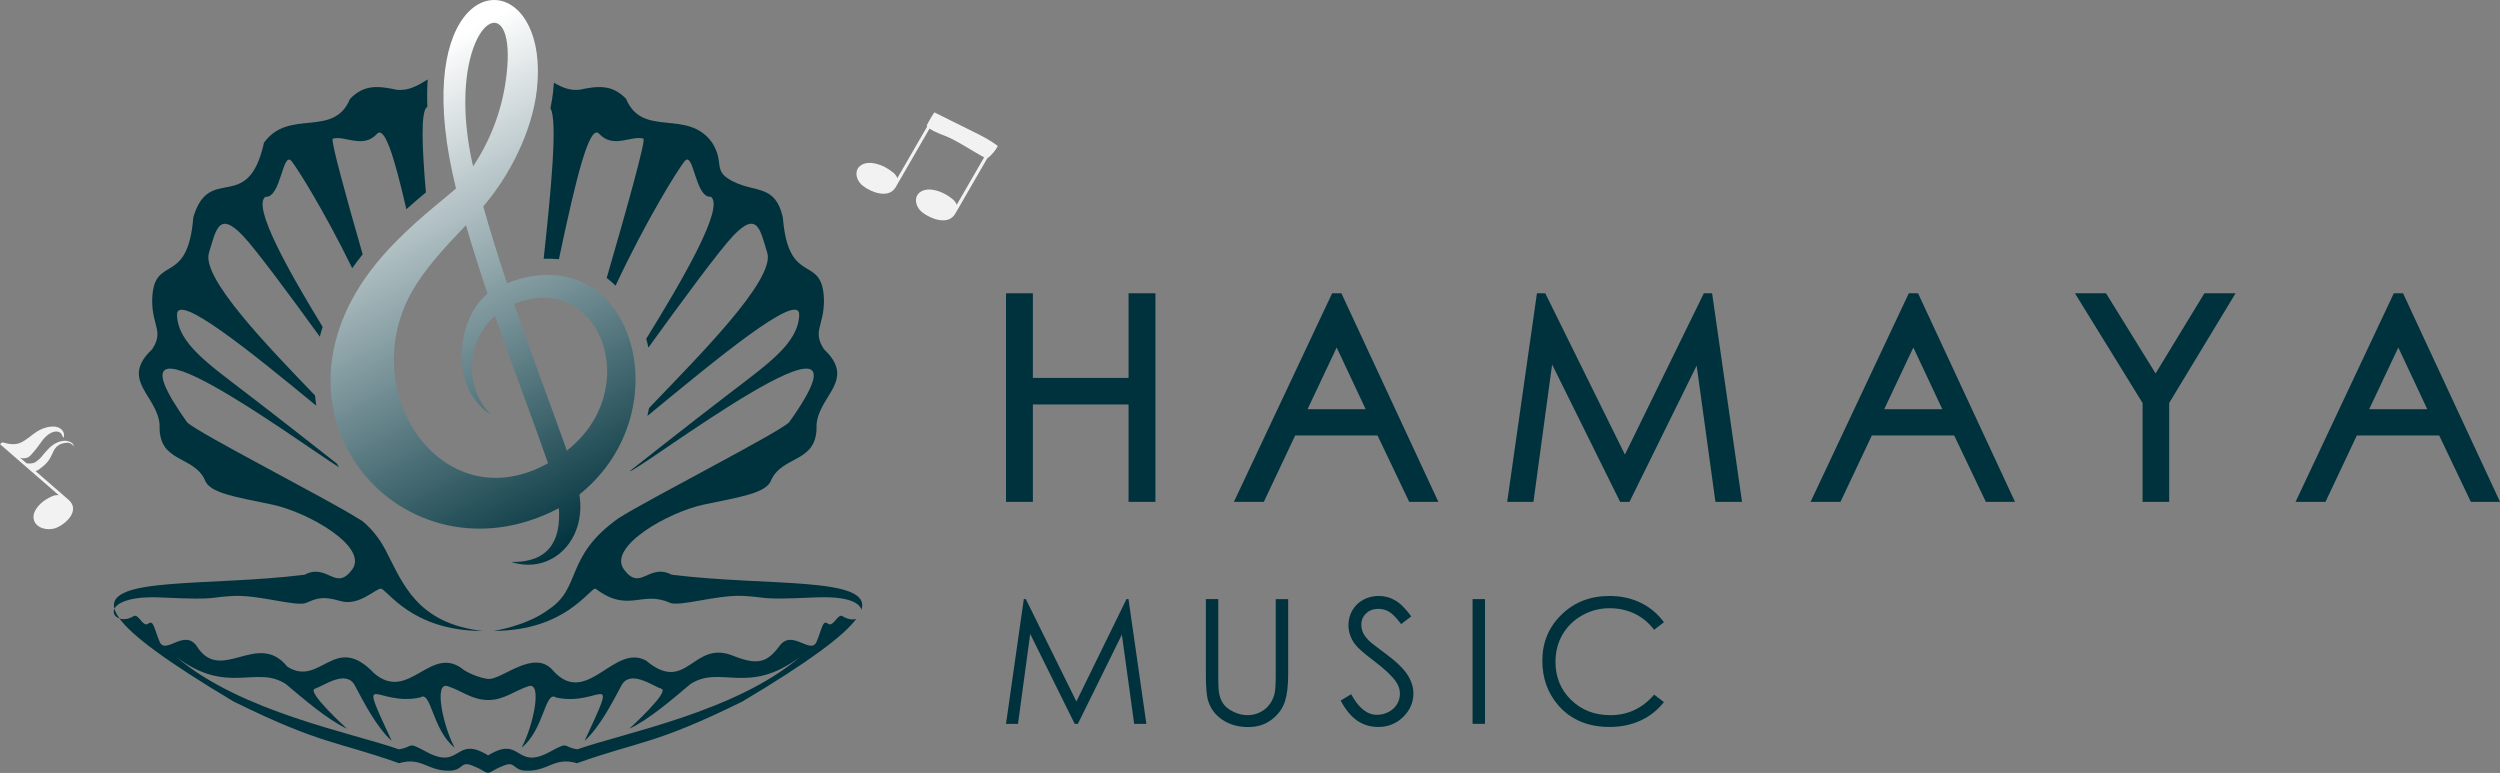 <svg width="262" height="81" viewBox="0 0 262 81" fill="none" xmlns="http://www.w3.org/2000/svg">
<rect x="0" y="0" width="262" height="81" fill="#808080" stroke="none"/>
<g clip-path="url(#clip0_478_656)">
<path d="M12.529 64.821C12.248 64.44 12.078 64.098 11.999 63.795C11.783 64.233 12.039 64.66 12.529 64.821Z" fill="#00323D"/>
<path d="M88.304 64.575C87.778 64.258 87.341 65.779 86.766 65.359C86.194 64.935 86.169 65.865 85.573 67.261C84.976 68.657 83.026 65.907 81.719 67.663C80.412 69.419 79.45 69.754 76.882 68.743C72.596 66.954 72.013 72.843 67.709 69.227C64.335 67.385 61.501 74.171 57.985 70.306C55.986 67.891 52.601 71.282 51.152 71.15C51.152 71.15 50.076 71.065 48.677 70.264C45.189 67.304 42.916 73.687 39.23 70.581C35.053 66.16 33.604 72.087 30.103 69.861C26.981 65.982 23.113 71.788 20.585 67.663C19.278 65.907 17.328 68.657 16.732 67.261C16.135 65.865 16.114 64.935 15.538 65.359C14.966 65.783 14.53 64.258 14.001 64.575C13.443 64.91 12.91 64.949 12.52 64.821C13.837 66.627 17.499 69.352 24.477 73.516C33.704 78.072 35.355 77.68 41.812 79.984C44.241 79.272 44.791 80.875 47.245 80.764C48.62 80.657 48.233 79.707 49.561 80.259C50.889 80.807 50.559 80.853 51.141 80.999C51.727 80.853 51.394 80.811 52.722 80.259C54.054 79.71 53.663 80.661 55.037 80.768C57.491 80.878 58.045 79.272 60.471 79.984C66.931 77.673 68.575 78.075 77.806 73.516C84.749 69.377 88.403 66.659 89.742 64.853C89.252 65.031 88.673 64.807 88.286 64.575H88.304ZM60.51 78.528C58.859 78.275 59.754 77.641 57.644 78.78C53.933 80.804 54.718 76.992 51.156 79.162C47.618 76.996 48.361 80.8 44.667 78.78C42.558 77.641 43.453 78.275 41.801 78.528C36.918 76.8 25.22 74.609 18.479 68.846C23.852 72.935 26.889 69.644 29.968 71.699C31.733 73.177 34.3 75.418 36.364 76.369C36.364 76.369 32.077 72.479 32.994 72.183C33.91 71.888 36.272 70.11 37.191 71.845C38.108 73.58 39.486 76.241 41.045 77.637C37.33 69.605 39.376 74.121 44.049 73.092C45.196 72.308 45.289 76.493 47.65 78.356C46.457 76.18 45.427 71.425 46.915 71.909C48.407 72.394 49.479 73.363 51.156 73.363C52.832 73.363 53.908 72.394 55.396 71.909C56.888 71.421 55.854 76.18 54.661 78.356C57.023 76.497 57.115 72.312 58.262 73.095C62.918 74.132 64.992 69.59 61.267 77.641C62.826 76.244 64.204 73.583 65.12 71.849C66.036 70.114 68.398 71.891 69.318 72.187C70.234 72.483 65.947 76.372 65.947 76.372C68.011 75.421 70.578 73.181 72.344 71.699C75.508 69.63 78.395 72.957 83.832 68.846C77.131 74.595 65.368 76.811 60.51 78.528Z" fill="#00323D"/>
<path d="M40.473 57.762C39.635 56.169 38.697 55.186 37.948 54.588C37.798 54.502 37.646 54.413 37.49 54.314C34.371 52.326 20.613 45.309 19.605 44.251C9.742 30.398 31.111 46.189 35.526 48.971C35.444 48.839 35.366 48.707 35.284 48.572C33.334 47.036 28.97 43.613 25.887 41.252C21.806 38.124 18.642 35.966 18.55 33.009C18.472 30.526 26.377 36.945 33.15 42.523C33.093 42.167 33.05 41.807 33.015 41.444C28.039 36.272 21.089 29.109 21.899 26.498C22.634 24.129 22.907 22.017 25.475 24.724C26.803 26.124 30.376 30.95 33.519 35.285C33.608 34.943 33.704 34.602 33.814 34.26C30.255 28.425 26.413 21.632 27.815 20.624C29.467 20.792 29.605 15.719 30.568 16.905C31.15 17.625 33.945 22.045 36.914 28.108C37.255 27.623 37.617 27.139 38.008 26.655C36.218 20.432 34.62 14.615 34.876 14.537C36.115 14.156 38.04 15.637 39.507 14.031C40.292 13.172 41.297 16.303 42.586 21.924C43.321 21.269 44.017 20.678 44.635 20.165C44.223 15.434 44.088 11.694 44.734 11.238C44.752 11.228 44.766 11.217 44.784 11.203C44.752 10.212 44.759 9.254 44.823 8.346V8.328C43.74 9.001 42.749 9.561 41.52 9.397C39.596 8.973 38.104 8.87 36.68 10.369C34.968 14.512 30.252 11.331 27.666 14.957C25.972 22.569 21.934 17.066 20.258 22.779C19.669 30.238 16.039 26.455 15.947 31.488C15.947 34.195 17.186 34.701 15.947 36.603C12.48 39.848 16.547 41.473 16.728 44.55C16.568 48.518 20.237 47.703 21.451 50.257C21.909 51.696 24.708 52.073 28.515 52.878C32.322 53.683 38.651 57.316 36.907 59.685C35.163 62.054 34.339 58.966 31.907 60.234C21.945 61.466 11.117 60.419 11.987 63.796C12.313 63.137 13.709 62.453 17.008 62.62C22.925 62.895 21.654 62.606 24.406 62.46C27.158 62.31 31.047 63.625 32.102 63.179C33.157 62.734 33.761 62.417 35.664 62.987C37.568 63.557 39.272 61.758 39.89 61.694C40.508 61.63 42.994 66.125 50.58 66.125C43.644 65.331 42.188 61.049 40.462 57.765L40.473 57.762Z" fill="#00323D"/>
<path d="M70.392 60.23C67.963 58.962 67.135 62.047 65.392 59.681C63.648 57.313 69.977 53.679 73.784 52.874C77.591 52.069 80.389 51.692 80.848 50.253C82.066 47.695 85.717 48.518 85.571 44.546C85.766 41.455 89.801 39.852 86.352 36.6C85.113 34.697 86.352 34.188 86.352 31.485C86.249 26.437 82.638 30.248 82.041 22.776C81.26 19.352 79.242 20.197 76.906 19.057C74.565 17.917 76.011 17.155 74.636 14.957C72.058 11.327 67.334 14.508 65.623 10.369C64.202 8.869 62.71 8.973 60.786 9.397C59.77 9.528 58.921 9.176 58.047 8.67C58.026 8.98 58.001 9.297 57.966 9.617C57.898 10.202 57.802 10.782 57.682 11.356C58.459 12.535 57.76 19.887 56.975 27.114C57.518 27.093 58.051 27.114 58.573 27.164C60.434 18.352 61.798 12.927 62.799 14.024C64.266 15.63 66.194 14.152 67.43 14.529C67.722 14.618 65.633 22.067 63.581 29.13C63.904 29.376 64.216 29.643 64.515 29.935C67.789 22.939 71.099 17.685 71.742 16.898C72.704 15.716 72.843 20.788 74.494 20.617C76 21.686 71.468 29.433 67.725 35.506C67.81 35.809 67.888 36.119 67.952 36.429C71.266 31.837 75.382 26.241 76.831 24.717C79.399 22.01 79.676 24.125 80.407 26.491C81.288 29.333 72.974 37.569 68.02 42.762C67.97 43.04 67.913 43.318 67.849 43.592C74.864 37.814 83.838 30.355 83.756 33.002C83.664 35.962 80.5 38.117 76.419 41.245C72.338 44.372 66.01 49.362 66.01 49.362C66.361 49.815 93.622 28.941 82.705 44.247C81.696 45.305 67.938 52.322 64.82 54.31C59.159 58.324 60.981 61.541 57.554 63.835C55.178 65.633 51.719 66.118 51.719 66.118C59.301 66.118 61.787 61.623 62.409 61.687C65.857 64.308 67.267 61.84 70.197 63.172C71.252 63.617 75.141 62.307 77.893 62.453C80.645 62.602 79.374 62.887 85.29 62.613C89.201 62.431 90.11 63.297 90.277 63.91C91.427 60.387 80.432 61.477 70.396 60.23H70.392Z" fill="#00323D"/>
<path d="M118.272 39.606H108.246V30.736H105.43V52.596H108.246V42.388H118.272V52.596H121.088V30.736H118.272V39.606Z" fill="#00323D"/>
<path d="M139.608 30.736L129.312 52.596H132.448L135.734 45.64H144.367L147.684 52.596H150.742L140.578 30.736H139.612H139.608ZM143.12 42.883H137.033L140.084 36.418L143.12 42.883Z" fill="#00323D"/>
<path d="M178.562 30.736L170.291 47.638L162.041 30.932L161.941 30.736H161.071L157.953 52.596H160.705L162.662 38.199L169.79 52.596H170.77L177.809 38.313L179.777 52.596H182.565L179.429 30.736H178.562Z" fill="#00323D"/>
<path d="M200.042 30.736L189.746 52.596H192.882L196.167 45.64H204.801L208.118 52.596H211.175L201.011 30.736H200.045H200.042ZM203.554 42.883H197.467L200.518 36.418L203.554 42.883Z" fill="#00323D"/>
<path d="M225.906 39.136L220.71 30.736H217.453L224.542 42.234V52.596H227.33V42.231L234.287 30.736H231.02L225.906 39.136Z" fill="#00323D"/>
<path d="M251.836 30.736H250.87L240.574 52.596H243.71L246.995 45.64H255.629L258.946 52.596H262.004L251.839 30.736H251.836ZM254.379 42.883H248.291L251.342 36.418L254.379 42.883Z" fill="#00323D"/>
<path d="M105.43 75.858L107.294 62.785H107.507L112.806 73.514L118.055 62.785H118.265L120.14 75.858H118.861L117.572 66.507L112.962 75.858H112.628L107.965 66.436L106.687 75.858H105.43Z" fill="#00323D"/>
<path d="M126.371 62.785H127.674V70.679C127.674 71.615 127.692 72.2 127.728 72.431C127.792 72.948 127.944 73.379 128.179 73.724C128.417 74.07 128.779 74.362 129.269 74.597C129.759 74.832 130.253 74.949 130.75 74.949C131.18 74.949 131.595 74.857 131.989 74.675C132.384 74.493 132.718 74.237 132.98 73.909C133.247 73.585 133.442 73.19 133.566 72.727C133.655 72.395 133.698 71.715 133.698 70.682V62.789H135.001V70.682C135.001 71.85 134.887 72.794 134.66 73.514C134.433 74.233 133.978 74.86 133.296 75.395C132.615 75.929 131.787 76.196 130.821 76.196C129.77 76.196 128.868 75.943 128.118 75.441C127.369 74.939 126.865 74.269 126.613 73.443C126.453 72.933 126.375 72.014 126.375 70.689V62.796L126.371 62.785Z" fill="#00323D"/>
<path d="M140.492 73.421L141.6 72.754C142.382 74.194 143.28 74.913 144.303 74.913C144.74 74.913 145.152 74.81 145.535 74.607C145.919 74.404 146.21 74.129 146.412 73.784C146.615 73.442 146.714 73.075 146.714 72.69C146.714 72.252 146.565 71.821 146.27 71.401C145.862 70.82 145.12 70.122 144.037 69.303C142.95 68.48 142.271 67.885 142.009 67.518C141.547 66.902 141.316 66.236 141.316 65.52C141.316 64.95 141.451 64.434 141.725 63.963C141.994 63.497 142.378 63.126 142.872 62.856C143.365 62.585 143.902 62.453 144.48 62.453C145.095 62.453 145.67 62.606 146.203 62.913C146.739 63.219 147.304 63.778 147.9 64.597L146.839 65.406C146.349 64.754 145.929 64.323 145.585 64.117C145.24 63.91 144.864 63.807 144.456 63.807C143.93 63.807 143.5 63.967 143.166 64.288C142.833 64.608 142.666 65 142.666 65.47C142.666 65.755 142.726 66.029 142.843 66.296C142.96 66.564 143.177 66.852 143.49 67.169C143.66 67.337 144.221 67.771 145.173 68.477C146.302 69.31 147.077 70.054 147.496 70.706C147.915 71.358 148.124 72.013 148.124 72.669C148.124 73.616 147.766 74.439 147.048 75.141C146.331 75.839 145.457 76.188 144.431 76.188C143.639 76.188 142.921 75.978 142.279 75.554C141.636 75.13 141.043 74.421 140.499 73.424L140.492 73.421Z" fill="#00323D"/>
<path d="M154.324 62.785H155.628V75.858H154.324V62.785Z" fill="#00323D"/>
<path d="M174.379 65.21L173.353 66.001C172.785 65.26 172.106 64.698 171.311 64.316C170.515 63.935 169.642 63.743 168.693 63.743C167.653 63.743 166.69 63.992 165.806 64.495C164.918 64.997 164.233 65.666 163.746 66.511C163.26 67.355 163.015 68.306 163.015 69.36C163.015 70.952 163.558 72.285 164.648 73.35C165.739 74.415 167.113 74.949 168.772 74.949C170.597 74.949 172.124 74.233 173.353 72.797L174.379 73.581C173.729 74.411 172.92 75.052 171.947 75.505C170.973 75.957 169.89 76.185 168.69 76.185C166.41 76.185 164.609 75.423 163.295 73.902C162.191 72.616 161.637 71.063 161.637 69.246C161.637 67.333 162.304 65.723 163.643 64.416C164.982 63.109 166.658 62.457 168.672 62.457C169.89 62.457 170.988 62.699 171.968 63.18C172.948 63.665 173.751 64.341 174.379 65.21Z" fill="#00323D"/>
<path d="M6.094 44.788C5.388 44.535 4.443 44.87 3.885 45.219C3.274 45.6 2.791 46.131 2.099 46.416C1.545 46.644 0.909 46.551 0.252 46.351L0 46.547L6.148 51.887C5.881 51.869 5.594 51.926 5.292 52.083C4.105 52.653 3.498 53.547 3.509 54.177C3.53 55.37 5.075 55.737 6.073 55.242C7.131 54.719 8.183 53.518 7.369 52.571C7.327 52.521 7.28 52.474 7.234 52.428H7.241L3.725 49.372C3.946 49.336 4.159 49.137 4.315 49.023C4.631 48.791 4.905 48.524 5.114 48.225C5.32 47.929 5.43 47.662 5.579 47.342C5.835 46.789 6.226 46.49 6.876 46.412C7.074 46.387 7.17 46.369 7.348 46.455C7.536 46.547 7.71 46.676 7.707 46.807C7.803 46.408 7.142 46.18 6.805 46.191C6.243 46.209 5.757 46.444 5.38 46.754C5.139 46.953 4.805 47.324 4.61 47.552C4.446 47.741 4.279 47.993 4.059 48.164C3.814 48.353 3.693 48.503 3.349 48.556C3.211 48.578 2.976 48.588 2.784 48.556L2.102 47.965C2.337 48.065 2.603 48.029 2.781 47.986C3.1 47.908 3.282 47.627 3.473 47.416C3.832 47.021 4.116 46.611 4.418 46.191C4.702 45.792 5.444 45.048 6.14 45.261C6.492 45.368 6.499 45.671 6.648 45.895C6.84 45.493 6.595 44.977 6.091 44.795L6.094 44.788Z" fill="#F2F2F2"/>
<path d="M93.534 18.034C92.529 17.215 91.368 16.951 90.7 17.118C89.432 17.435 89.553 18.782 90.416 19.462C91.329 20.185 92.962 20.734 93.708 19.836C93.747 19.79 93.783 19.74 93.818 19.69H93.825L97.419 13.471C97.984 13.891 99.003 14.19 99.529 14.447C100.797 15.063 101.916 15.825 103.134 16.495L100.264 21.464C100.193 21.243 100.037 21.026 99.77 20.823C98.765 20.007 97.604 19.74 96.936 19.907C95.669 20.224 95.789 21.571 96.652 22.251C97.569 22.974 99.199 23.523 99.945 22.625C99.984 22.579 100.019 22.529 100.055 22.479H100.062L103.45 16.616C103.894 16.296 104.377 15.719 104.568 15.291C103.805 14.714 102.885 14.23 101.987 13.795C101.621 13.617 97.92 11.775 97.92 11.775C97.529 12.335 97.114 13.154 97.114 13.154C97.132 13.182 97.153 13.211 97.178 13.239L94.038 18.675C93.967 18.454 93.811 18.237 93.545 18.034H93.534Z" fill="#F2F2F2"/>
<path d="M51.093 30.783C50.291 28.382 49.516 25.953 48.834 23.602C46.934 25.579 45.12 27.524 43.742 29.625C36.596 40.464 46.192 54.834 57.436 48.543C55.632 43.378 53.661 38.277 51.882 33.102C48.845 35.802 48.621 40.471 51.392 43.428C46.899 40.475 47.964 33.326 51.093 30.786V30.783ZM60.721 51.82C61.495 56.707 57.724 60.248 53.569 58.891C57.365 58.969 58.814 56.825 58.569 53.255C42.343 61.811 25.722 43.114 40.166 26.744C43.056 23.466 46.327 21.055 47.79 19.751C46.65 15.146 46.324 11.402 46.533 8.463C47.407 -3.811 57.557 -2.07 56.261 9.425C55.753 13.92 53.274 18.59 50.646 21.628C51.367 24.222 52.226 26.957 53.135 29.679C66.201 24.62 71.731 42.997 60.718 51.827L60.721 51.82ZM49.577 17.436C51.331 14.811 52.492 11.826 52.972 8.684C54.389 -0.631 49.158 0.969 48.785 9.689C48.693 11.851 48.895 14.455 49.577 17.439V17.436ZM53.881 31.858C55.646 37.009 57.582 42.092 59.407 47.218C67.604 40.803 62.849 28.218 53.881 31.858Z" fill="url(#paint0_linear_478_656)"/>
</g>
<defs>
<linearGradient id="paint0_linear_478_656" x1="36.724" y1="7.623" x2="62.62" y2="55.995" gradientUnits="userSpaceOnUse">
<stop offset="0.034" stop-color="white"/>
<stop offset="1" stop-color="#00323D"/>
</linearGradient>
<clipPath id="clip0_478_656">
<rect width="262" height="81" fill="white"/>
</clipPath>
</defs>
</svg>
